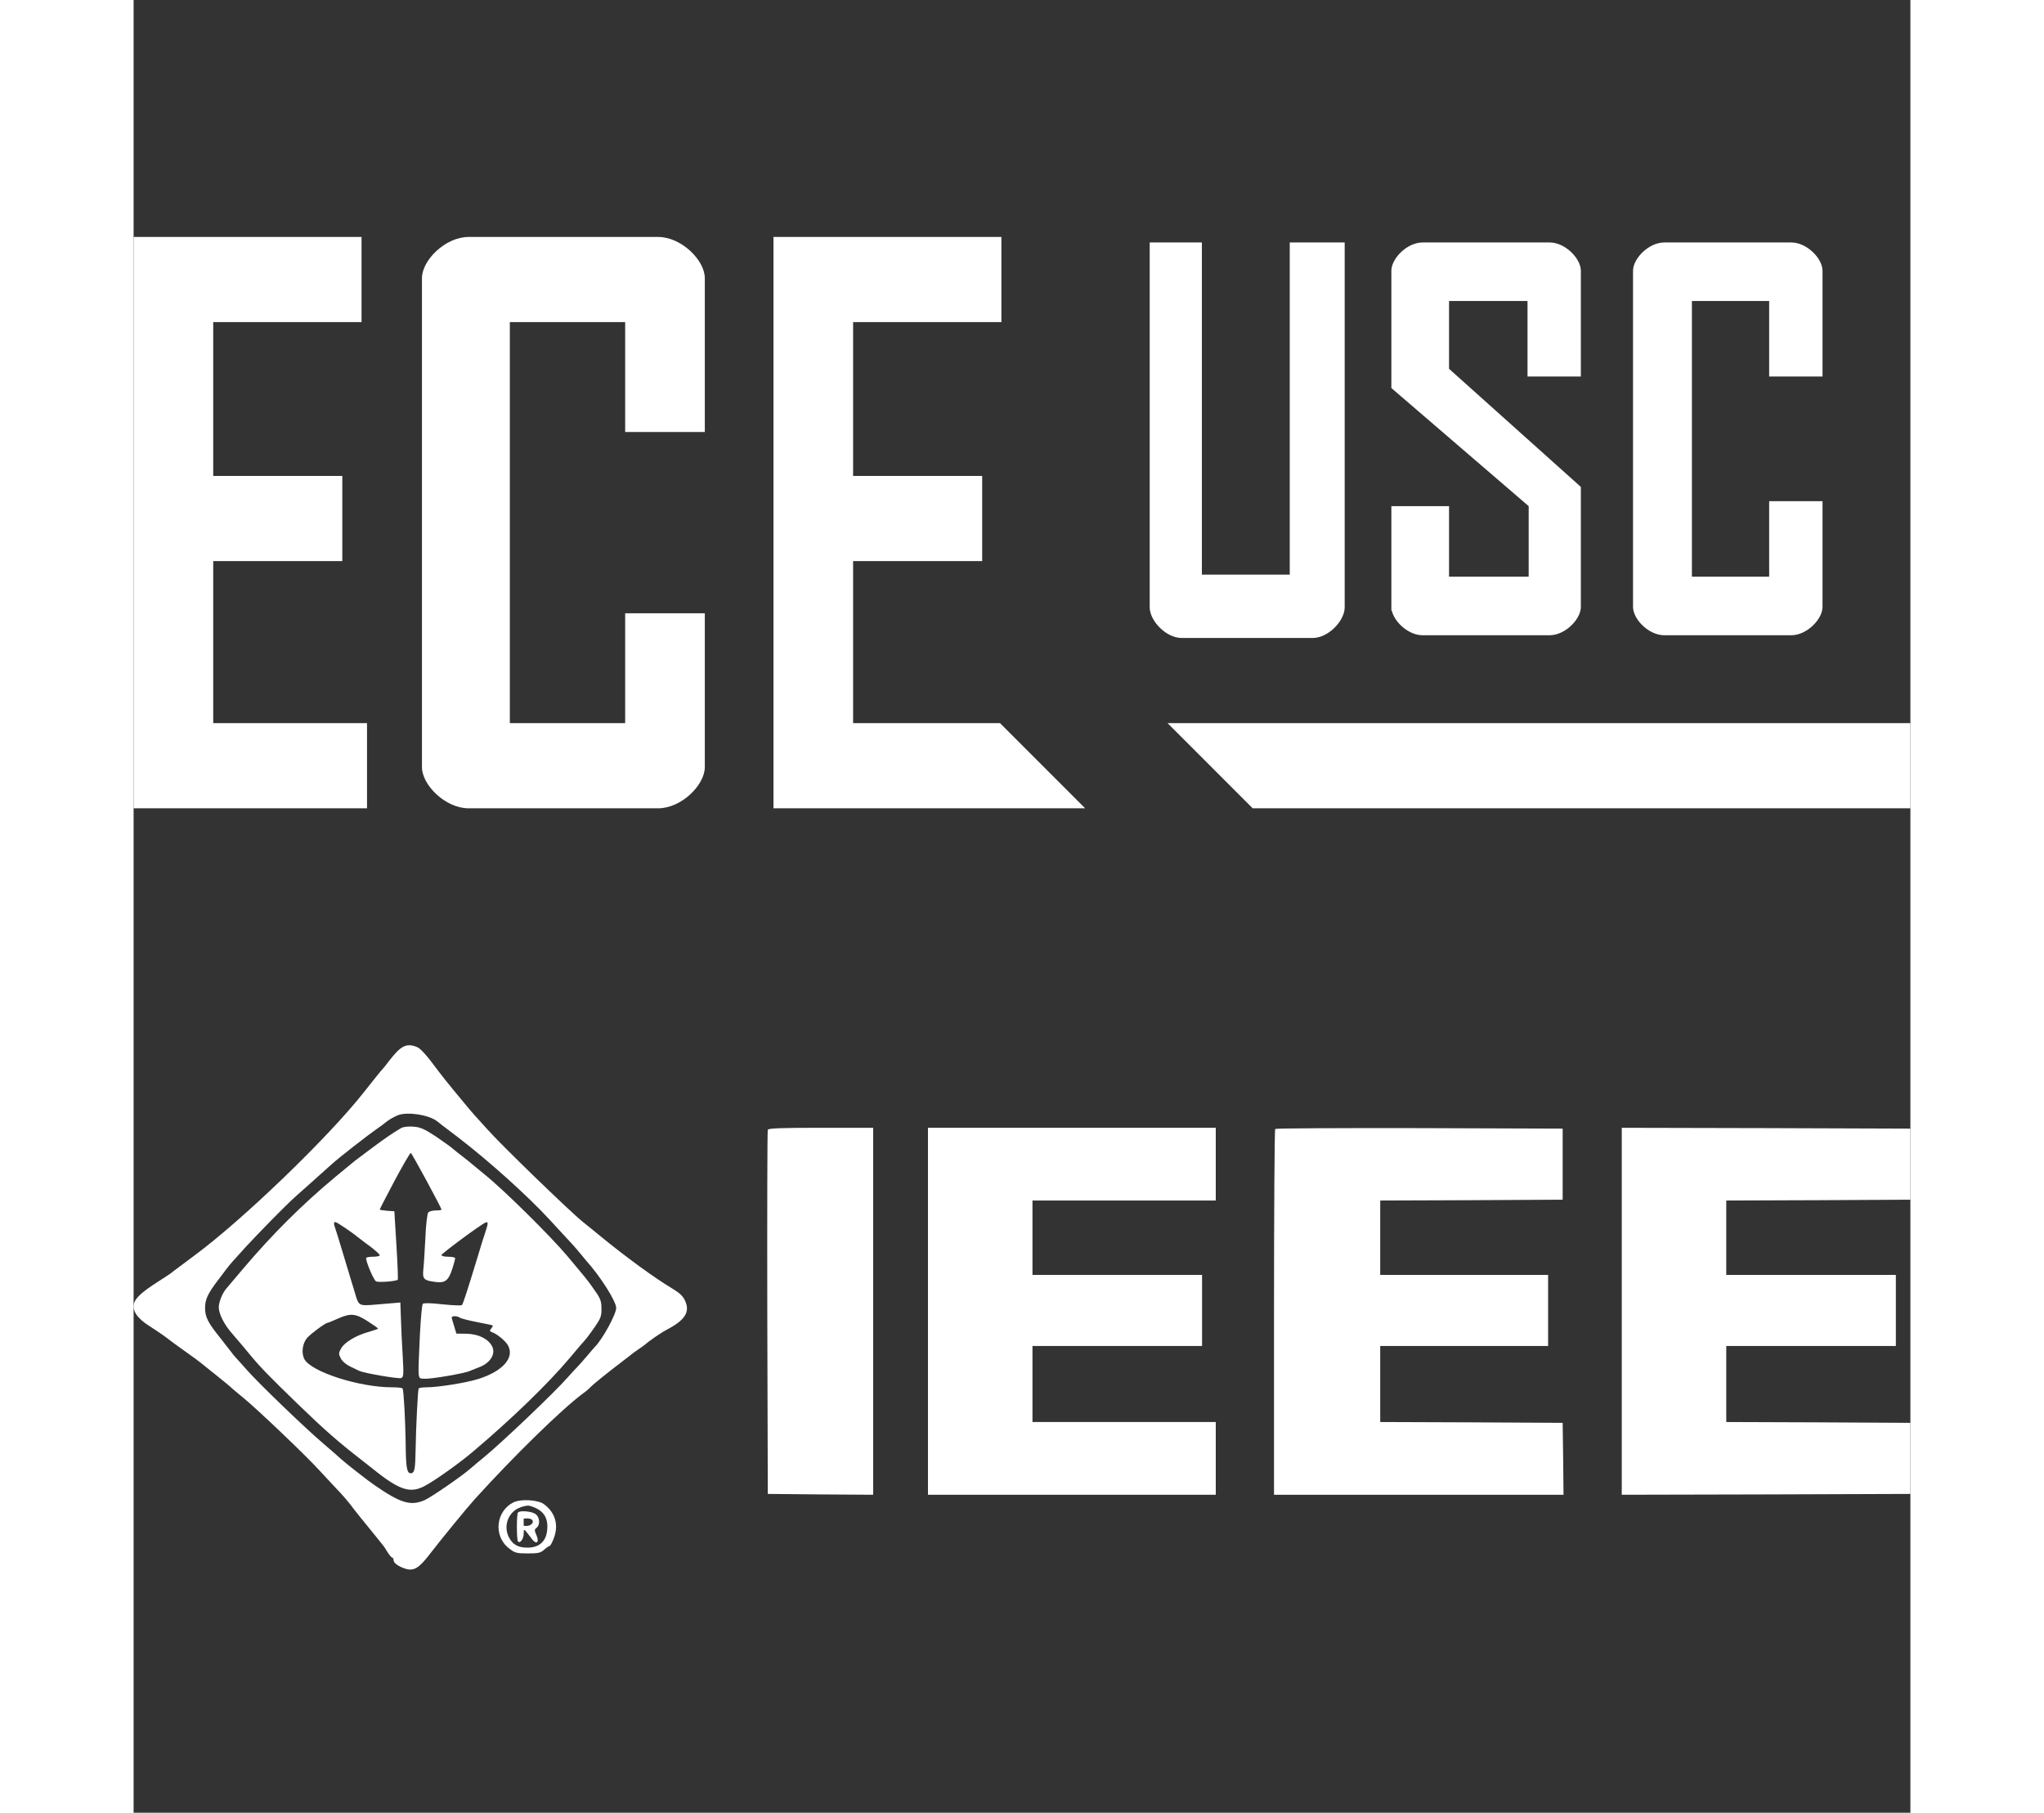 <svg width="150" height="133" viewBox="0 -20 150 153" fill="none" xmlns="http://www.w3.org/2000/svg">
<rect x="0" y="-20" width="150" height="153" fill="#333333" stroke="none"/>
<path fill-rule="evenodd" clip-rule="evenodd" d="M0 0H6.028H6.723H19.243V7.187H6.723V20.17H17.62V27.357H6.723V41.035H19.706V48.223H6.723H6.492H0V0ZM28.284 0C26.314 0 24.343 1.971 24.343 3.478V44.745C24.343 46.252 26.314 48.223 28.284 48.223H44.281C46.252 48.223 48.223 46.252 48.223 44.745V31.762H41.499V41.035H31.762V7.187H41.499V16.461H48.223V3.478C48.223 1.971 46.252 0 44.281 0H28.284ZM60.046 0H54.019V48.223H60.51H60.742H73.725H80.333L73.145 41.035H60.742V27.357H71.638V20.17H60.742V7.187H73.261V0H60.742H60.046ZM87.288 41.035L94.475 48.223H150V41.035H87.288ZM90.186 0.464H85.781V31.338H85.783C85.844 32.449 87.171 33.849 88.498 33.849H99.524H99.525C100.851 33.848 102.178 32.449 102.239 31.338H102.241V31.26V0.464H97.604V28.499H90.186V0.464ZM108.823 0.464H108.822C107.533 0.464 106.244 1.757 106.184 2.782H106.182V2.855V11.128V12.751L117.774 22.72L117.774 28.676H111.051V22.72H106.182V31.226V31.53H106.217C106.435 32.508 107.629 33.617 108.822 33.617L108.823 33.617L119.539 33.617V31.298H119.539V33.617C120.829 33.617 122.118 32.324 122.177 31.298H122.179V31.226V22.72V21.561V21.097L111.051 11.128V5.405H117.676V11.78H122.179V2.855L122.179 2.855C122.179 1.818 120.859 0.464 119.539 0.464V2.855L119.539 2.855V0.464H108.823ZM129.224 0.464C127.904 0.464 126.584 1.819 126.584 2.855V31.226C126.584 32.262 127.904 33.617 129.224 33.617L129.224 33.617L139.941 33.617V31.226L139.941 31.226V33.617C141.261 33.617 142.581 32.262 142.581 31.226L142.581 31.226V22.3H138.077V28.676H131.554V5.405H138.077V11.78H142.581V2.855L142.581 2.855C142.581 1.818 141.261 0.464 139.941 0.464V2.855L139.941 2.855V0.464H129.224H129.224Z" fill="white"/>
<path fill-rule="evenodd" clip-rule="evenodd" d="M26.974 76.975C26.829 76.835 26.178 76.375 25.528 75.929C24.53 75.273 24.197 75.133 23.604 75.091C23.17 75.064 22.751 75.106 22.578 75.217C21.927 75.594 21.117 76.152 20.278 76.78C19.976 77.006 19.728 77.192 19.52 77.347L19.5 77.362C18.699 77.96 18.517 78.097 18.253 78.328L18.136 78.424L18.136 78.424C17.893 78.622 17.455 78.978 17.068 79.305C14.277 81.621 11.702 84.174 9.157 87.188C8.653 87.789 8.15 88.381 7.918 88.653L7.812 88.778C7.479 89.169 7.19 89.922 7.19 90.355C7.205 90.899 7.624 91.75 8.26 92.489L8.537 92.812C9.131 93.505 9.319 93.724 9.851 94.373C10.69 95.391 11.5 96.214 13.77 98.418C16.2 100.762 17.169 101.613 19.338 103.301C19.62 103.519 19.938 103.771 20.139 103.931L20.278 104.041C22.491 105.813 23.402 106.092 24.674 105.366C25.585 104.864 27.552 103.455 28.637 102.534C31.876 99.8 34.986 96.8 36.837 94.596C37.001 94.396 37.2 94.162 37.371 93.961L37.372 93.96C37.488 93.824 37.591 93.703 37.661 93.619C38.283 92.921 38.355 92.824 38.934 92.001C39.425 91.289 39.512 91.08 39.498 90.452C39.498 89.824 39.411 89.587 38.919 88.903L38.867 88.828C38.694 88.58 38.58 88.415 38.46 88.254C38.222 87.933 37.966 87.627 37.199 86.711L36.605 86.002C35.159 84.286 31.24 80.421 29.678 79.165C29.201 78.775 28.709 78.37 28.579 78.258C28.449 78.147 28.102 77.854 27.798 77.631L27.755 77.597C27.46 77.367 27.112 77.095 26.974 76.975ZM22.042 79.64C21.348 80.951 20.784 82.04 20.784 82.081C20.784 82.123 21.059 82.165 21.406 82.193L22.014 82.235L22.187 85.081C22.288 86.657 22.332 87.969 22.303 88.011C22.144 88.15 20.698 88.262 20.466 88.15C20.278 88.053 19.627 86.546 19.627 86.183C19.627 86.127 19.888 86.072 20.206 86.072C20.524 86.072 20.784 86.016 20.784 85.946C20.784 85.876 20.437 85.569 20.032 85.248C19.613 84.941 19.165 84.607 19.049 84.509C18.398 83.979 17.154 83.142 17.024 83.142C16.923 83.142 16.894 83.267 16.952 83.449C16.966 83.493 16.985 83.552 17.006 83.62L17.008 83.625C17.074 83.836 17.169 84.136 17.256 84.397C17.357 84.746 17.603 85.555 17.805 86.211C17.928 86.639 18.124 87.28 18.31 87.887C18.409 88.211 18.506 88.525 18.586 88.792C18.633 88.944 18.673 89.079 18.708 89.201L18.709 89.203L18.709 89.204C18.839 89.65 18.913 89.904 19.082 90.037C19.304 90.212 19.691 90.178 20.587 90.099L20.589 90.099C20.768 90.083 20.967 90.066 21.189 90.048L22.52 89.936L22.549 90.759L22.569 91.311C22.612 92.454 22.634 93.057 22.722 94.526C22.809 96.005 22.794 96.228 22.592 96.312C22.361 96.396 19.497 95.907 19.063 95.712C18.933 95.656 18.586 95.489 18.282 95.335C17.979 95.196 17.617 94.903 17.501 94.666C17.299 94.289 17.299 94.205 17.516 93.815C17.805 93.298 18.774 92.712 19.844 92.419C20.278 92.294 20.64 92.168 20.64 92.14C20.64 92.099 20.249 91.833 19.758 91.513C18.731 90.857 18.326 90.815 17.227 91.303C16.793 91.499 16.417 91.652 16.373 91.652C16.2 91.652 14.971 92.559 14.652 92.922C14.248 93.382 14.146 94.219 14.421 94.721C15.014 95.796 19.049 97.093 21.826 97.093C22.274 97.093 22.679 97.135 22.708 97.191C22.809 97.344 22.939 99.925 22.968 101.767C22.982 103.818 23.069 104.348 23.387 104.348C23.72 104.348 23.778 104.041 23.807 102.395C23.836 100.469 23.995 97.316 24.067 97.191C24.096 97.135 24.4 97.093 24.732 97.093C25.701 97.093 28.058 96.716 29.085 96.396C31.182 95.74 32.209 94.568 31.587 93.522C31.385 93.173 30.662 92.573 30.271 92.447C30.054 92.364 30.04 92.308 30.184 92.14C30.286 92.015 30.343 91.903 30.314 91.875C30.286 91.847 29.678 91.722 28.955 91.582C28.247 91.443 27.596 91.275 27.523 91.206C27.35 91.066 26.858 91.052 26.858 91.192C26.858 91.261 26.945 91.582 27.061 91.931L27.249 92.559L28.102 92.573C29.1 92.587 29.924 92.991 30.257 93.619C30.604 94.261 30.112 95.056 29.158 95.405C28.974 95.47 28.772 95.554 28.614 95.619L28.612 95.62C28.534 95.652 28.468 95.68 28.42 95.698C28.03 95.907 25.021 96.424 24.515 96.368C24.498 96.366 24.48 96.365 24.464 96.363L24.438 96.362L24.394 96.36C24.312 96.356 24.248 96.353 24.198 96.324C24.011 96.217 24.032 95.748 24.132 93.515C24.143 93.266 24.155 92.994 24.168 92.698C24.241 91.317 24.342 90.131 24.414 90.048C24.501 89.964 25.108 89.978 26.092 90.09C26.945 90.173 27.683 90.215 27.726 90.145C27.813 90.048 28.203 88.848 29.027 86.141C29.273 85.29 29.577 84.341 29.693 84.007C29.939 83.267 29.953 83.086 29.722 83.183C29.36 83.309 25.991 85.806 25.991 85.932C25.991 86.016 26.251 86.072 26.569 86.072C26.887 86.072 27.147 86.127 27.147 86.197C27.147 86.267 27.046 86.657 26.916 87.062C26.598 88.067 26.309 88.304 25.528 88.206C24.501 88.081 24.385 87.969 24.457 87.188C24.501 86.811 24.573 85.611 24.631 84.509C24.674 83.407 24.79 82.43 24.877 82.332C24.949 82.249 25.238 82.165 25.499 82.165C25.773 82.165 25.991 82.137 25.991 82.095C25.991 81.942 23.503 77.352 23.402 77.31C23.344 77.296 22.737 78.342 22.042 79.64Z" fill="white"/>
<path fill-rule="evenodd" clip-rule="evenodd" d="M25.774 70.46C24.747 69.065 24.212 68.465 23.879 68.353C23.012 68.032 22.563 68.255 21.551 69.567C21.334 69.86 21.117 70.125 21.074 70.167C21.002 70.222 20.264 71.143 19.382 72.26C16.403 76.026 9.259 82.918 5.166 85.946C5.097 85.998 4.99 86.077 4.862 86.171L4.86 86.173C4.615 86.354 4.293 86.591 4.009 86.811C3.575 87.132 3.185 87.425 3.141 87.467C3.098 87.508 2.606 87.829 2.042 88.192C0.726 89.029 0.148 89.559 0.032 90.02C-0.127 90.62 0.307 91.275 1.305 91.903C1.796 92.224 2.346 92.587 2.534 92.726C2.579 92.76 2.637 92.802 2.703 92.85C2.911 93.003 3.2 93.216 3.431 93.396C3.585 93.504 3.798 93.659 4.018 93.819L4.02 93.82L4.025 93.824L4.033 93.83L4.034 93.831C4.263 93.997 4.5 94.169 4.689 94.303C5.065 94.568 5.513 94.889 5.672 95.028C5.716 95.063 5.796 95.127 5.902 95.212L6.193 95.446L6.197 95.449C6.446 95.649 6.75 95.893 7.046 96.13C7.639 96.605 8.203 97.065 8.275 97.149C8.362 97.233 8.81 97.609 9.288 98C10.358 98.865 14.537 102.841 15.651 104.069C16.113 104.571 16.75 105.255 17.082 105.604C17.69 106.231 18.167 106.789 18.659 107.459L18.717 107.532C18.92 107.787 19.426 108.423 19.931 109.036C20.167 109.328 20.394 109.608 20.582 109.839C20.832 110.148 21.012 110.369 21.045 110.417C21.117 110.487 21.291 110.766 21.435 111.003C21.595 111.254 21.768 111.463 21.826 111.463C21.884 111.463 21.942 111.547 21.942 111.658C21.942 111.91 22.303 112.189 22.925 112.398C23.663 112.635 24.096 112.37 25.08 111.073C26.02 109.859 28.117 107.292 28.811 106.524C32.137 102.855 36.143 98.949 37.922 97.623C38.168 97.456 38.457 97.205 38.572 97.079C38.775 96.856 40.019 95.851 41.233 94.931L41.402 94.799C41.647 94.607 41.874 94.43 41.957 94.373C42.043 94.289 42.347 94.066 42.622 93.884C42.897 93.703 43.157 93.508 43.2 93.466C43.417 93.257 44.516 92.489 44.95 92.266C46.526 91.443 46.975 90.773 46.584 89.852C46.411 89.42 46.151 89.169 45.442 88.736C43.952 87.843 41.566 86.099 39.397 84.328C39.166 84.132 38.515 83.602 37.936 83.142C36.75 82.179 30.908 76.515 29.823 75.273C29.747 75.189 29.669 75.103 29.592 75.017L29.392 74.796C29.137 74.513 28.914 74.265 28.811 74.157C28.652 73.975 28.348 73.627 28.131 73.362C27.914 73.097 27.394 72.469 26.974 71.966C26.555 71.464 26.02 70.781 25.774 70.46ZM21.392 74.645C21.623 74.464 22.057 74.227 22.346 74.115C23.185 73.822 24.92 74.101 25.614 74.631C25.688 74.702 26.265 75.139 26.972 75.676L27.379 75.984C30.011 78.007 33.25 80.909 35.174 83.002C35.294 83.132 35.425 83.276 35.56 83.423L35.564 83.427C35.949 83.845 36.36 84.293 36.605 84.551C36.938 84.899 37.401 85.416 37.632 85.709L37.769 85.871L37.77 85.873L37.772 85.874L37.773 85.876L37.774 85.877L37.775 85.878L37.777 85.881C37.973 86.114 38.153 86.328 38.211 86.406C39.411 87.732 40.741 89.838 40.741 90.396C40.741 90.927 39.584 93.047 38.934 93.689C38.919 93.706 38.895 93.733 38.864 93.768L38.863 93.77C38.742 93.906 38.518 94.16 38.312 94.414C38.051 94.721 37.661 95.168 37.444 95.391C37.227 95.614 36.866 96.005 36.634 96.27C35.593 97.47 31.11 101.739 29.548 103.022C29.137 103.347 28.727 103.702 28.537 103.866L28.463 103.929C27.798 104.529 25.108 106.385 24.559 106.622C23.387 107.124 22.549 106.873 20.379 105.38C19.801 104.99 17.964 103.553 17.53 103.162C17.371 103.008 16.677 102.409 16.012 101.837C14.45 100.511 10.516 96.716 9.576 95.642C9.172 95.182 8.752 94.721 8.636 94.596C8.521 94.47 8.318 94.233 8.203 94.066C8.087 93.912 7.696 93.41 7.335 92.949C6.279 91.652 6.033 91.15 6.033 90.396C6.033 89.685 6.265 89.183 7.103 88.08C7.255 87.883 7.439 87.638 7.595 87.43L7.597 87.428L7.602 87.421C7.697 87.295 7.781 87.183 7.841 87.104C8 86.894 8.26 86.574 8.419 86.406C8.579 86.239 9.07 85.695 9.504 85.206C9.938 84.732 10.921 83.714 11.673 82.946L11.942 82.677L11.944 82.674C12.671 81.944 12.995 81.619 13.329 81.305C13.597 81.054 13.872 80.81 14.368 80.371L14.369 80.37L14.783 80.002C15.086 79.731 15.405 79.445 15.701 79.18L15.719 79.164L15.721 79.162C16.176 78.754 16.572 78.399 16.764 78.231C17.328 77.714 19.801 75.789 20.567 75.259C20.799 75.106 21.175 74.826 21.392 74.645Z" fill="white"/>
<path d="M62.434 106.162V75.189H58.023C54.625 75.189 53.584 75.231 53.54 75.357C53.497 75.454 53.483 82.416 53.497 90.815L53.54 106.092L57.995 106.134L62.434 106.162Z" fill="white"/>
<path d="M91.358 81.328V75.189H67.062V106.162H91.358V100.023H75.884V93.605H90.201V87.606H75.884V81.328H91.358Z" fill="white"/>
<path d="M120.643 81.258V75.259L108.553 75.217C101.915 75.203 96.419 75.231 96.376 75.287C96.318 75.329 96.275 82.305 96.275 90.773V106.162H120.715L120.686 103.12L120.643 100.093L112.949 100.051L105.241 100.023V93.605H119.414V87.606H105.241V81.328L112.949 81.3L120.643 81.258Z" fill="white"/>
<path d="M150 81.258V75.259L137.823 75.217L125.632 75.189V106.162L137.823 106.134L150 106.092V100.093L142.234 100.051L134.454 100.023V93.605H148.771V87.606H134.454V81.328L142.234 81.3L150 81.258Z" fill="white"/>
<path fill-rule="evenodd" clip-rule="evenodd" d="M34.017 108.952C34.349 108.687 34.292 108.031 33.916 107.78C33.597 107.557 32.629 107.473 32.455 107.654C32.325 107.766 32.325 109.998 32.455 110.11C32.629 110.291 32.932 109.886 32.932 109.454L32.934 109.38C32.938 109.237 32.94 109.148 32.973 109.135C33.028 109.112 33.164 109.292 33.526 109.764L33.641 109.914C34.017 110.403 34.263 110.179 34.017 109.593C33.829 109.175 33.829 109.091 34.017 108.952ZM32.93 108.177C34.127 108.006 33.785 108.947 32.93 108.776V108.177Z" fill="white"/>
<path fill-rule="evenodd" clip-rule="evenodd" d="M35.463 109.859C35.912 108.729 35.608 107.654 34.624 106.943C34.133 106.594 32.759 106.51 32.137 106.775C30.59 107.473 30.329 109.636 31.689 110.682C32.181 111.073 32.325 111.114 33.28 111.114C34.147 111.114 34.364 111.073 34.668 110.793C34.856 110.626 35.058 110.487 35.116 110.487C35.174 110.487 35.333 110.208 35.463 109.859ZM31.703 109.789C31.197 108.854 31.587 107.696 32.527 107.278C32.874 107.124 33.279 107.04 33.438 107.096C34.566 107.417 35.029 108.045 34.913 109.147C34.827 110.11 34.234 110.626 33.251 110.626C32.469 110.626 32.021 110.375 31.703 109.789Z" fill="white"/>
</svg>
